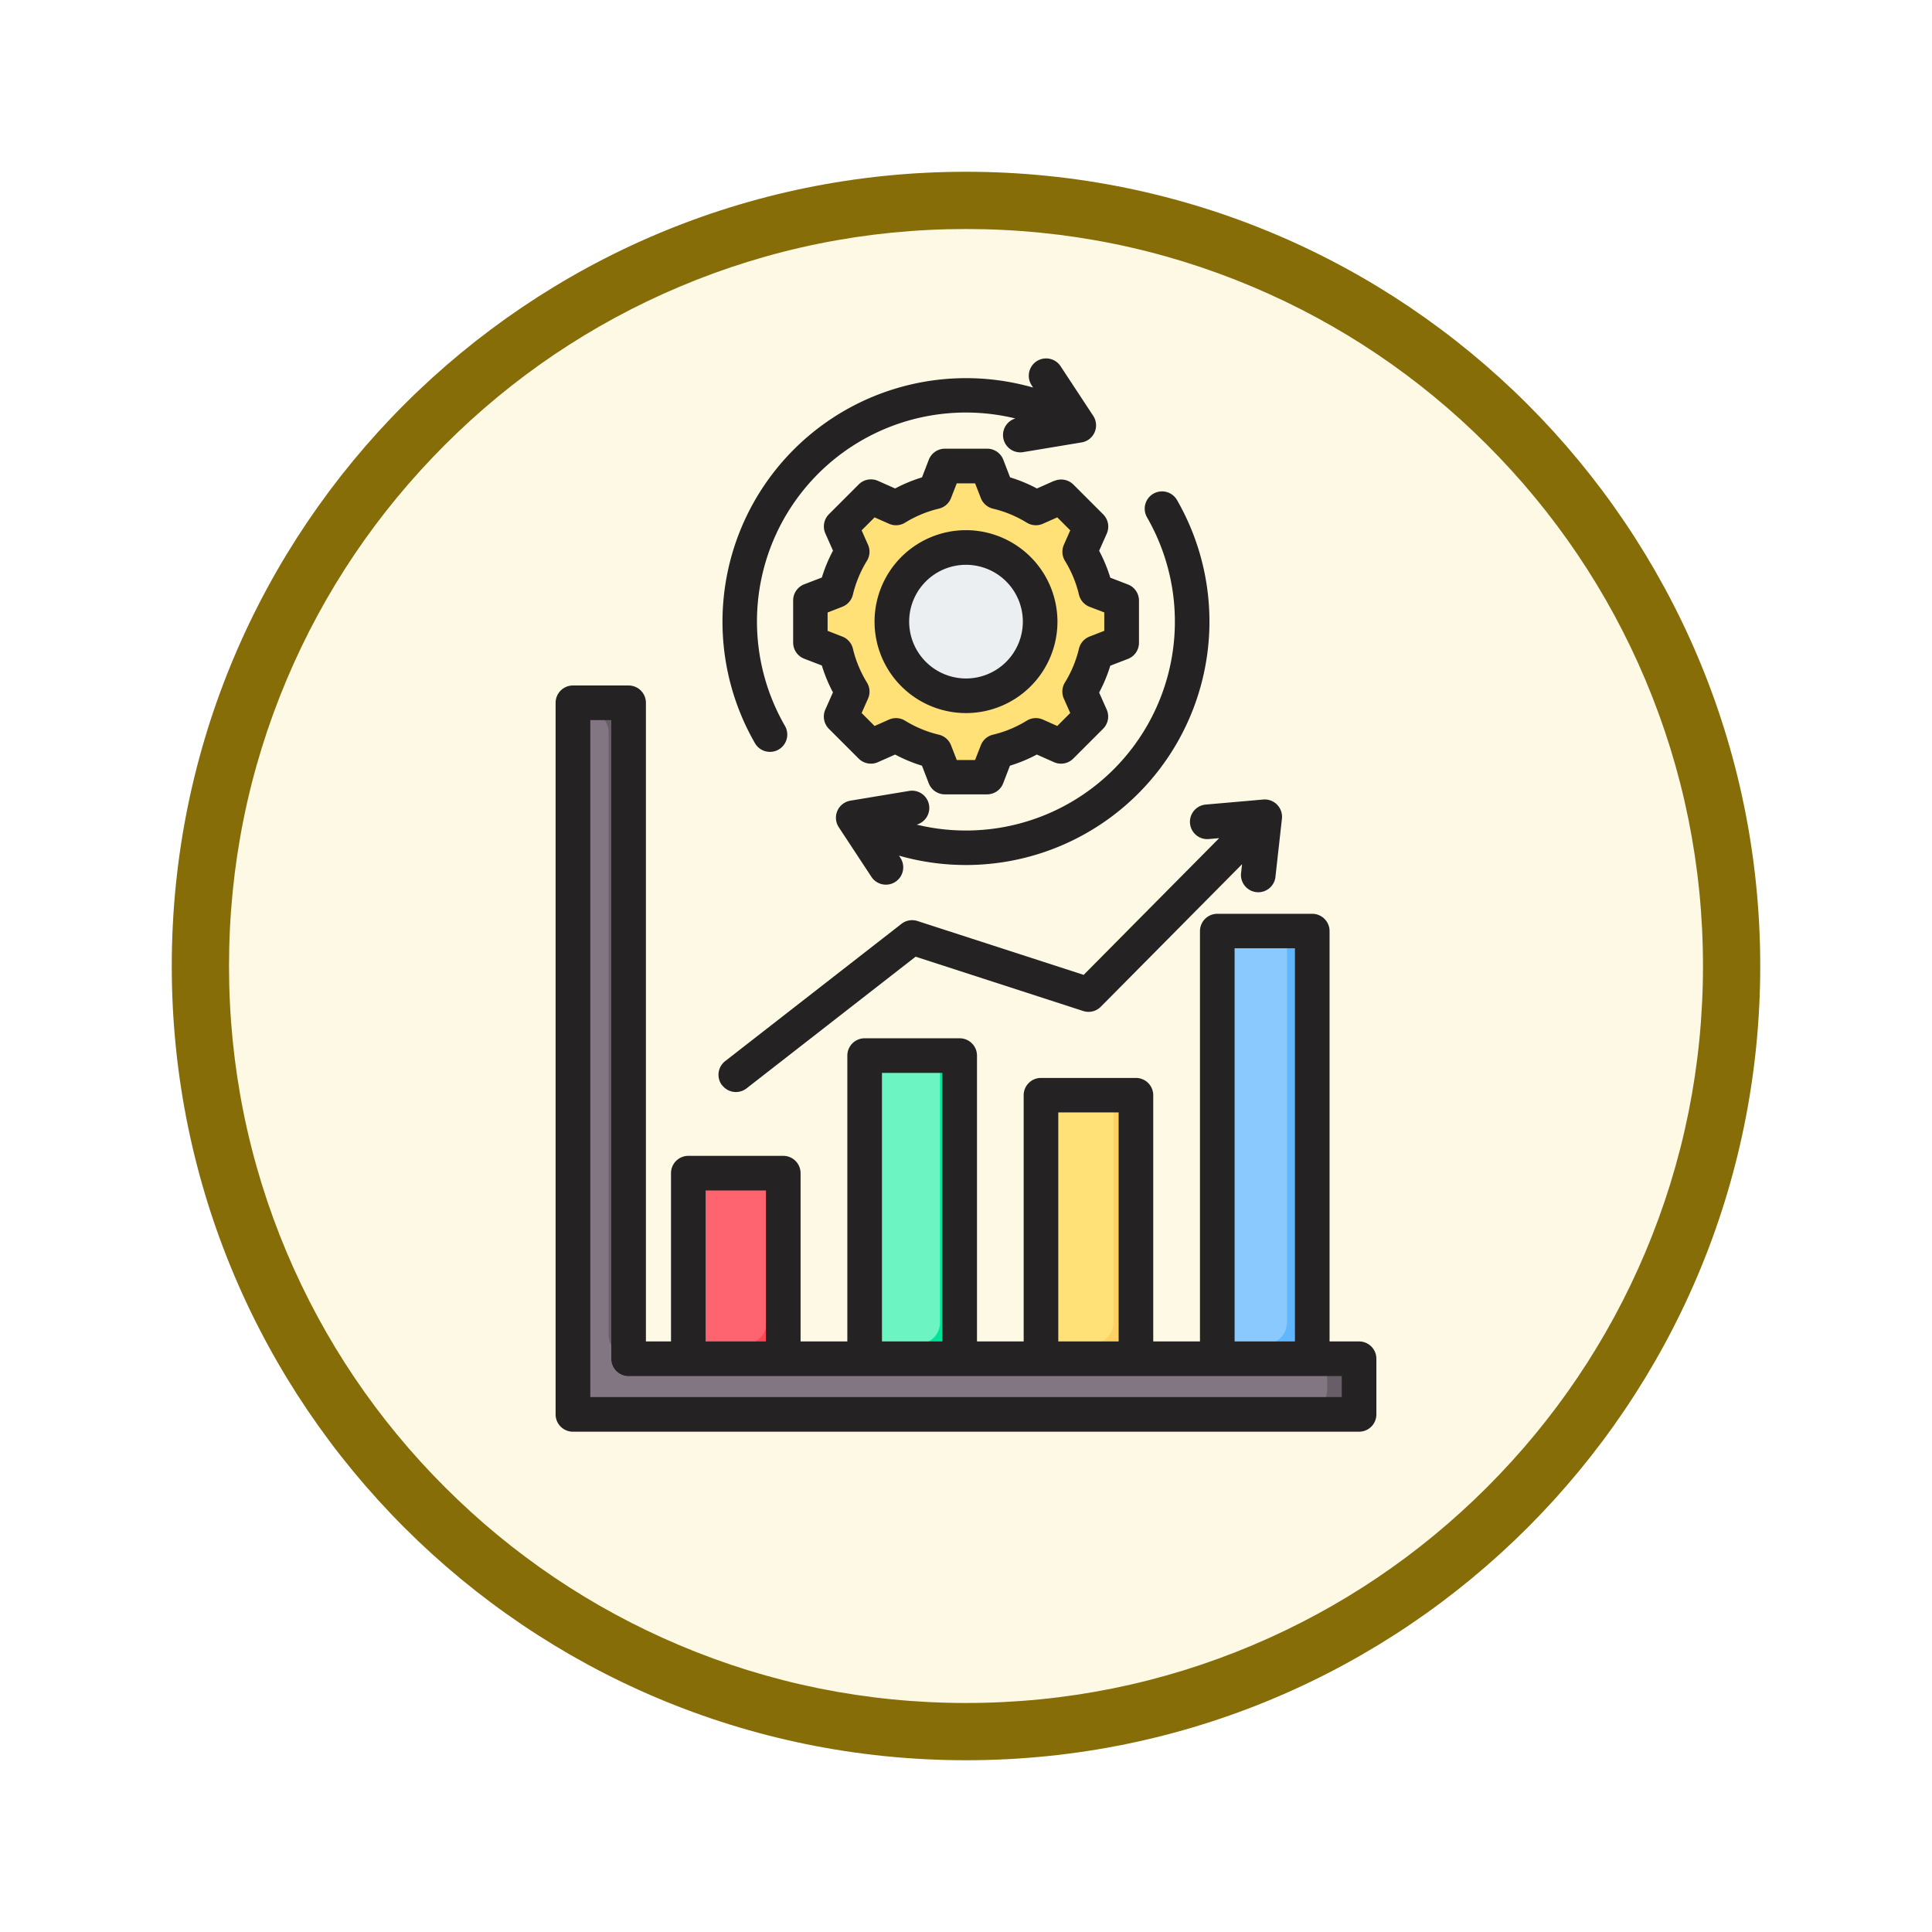 <svg xmlns="http://www.w3.org/2000/svg" xmlns:xlink="http://www.w3.org/1999/xlink" width="101.234" height="101.234" viewBox="0 0 101.234 101.234">
  <defs>
    <filter id="Trazado_904820" x="0" y="0" width="101.234" height="101.234" filterUnits="userSpaceOnUse">
      <feOffset dy="3" input="SourceAlpha"/>
      <feGaussianBlur stdDeviation="3" result="blur"/>
      <feFlood flood-opacity="0.161"/>
      <feComposite operator="in" in2="blur"/>
      <feComposite in="SourceGraphic"/>
    </filter>
  </defs>
  <g id="Grupo_1209427" data-name="Grupo 1209427" transform="translate(-172.767 -2861.102)">
    <g id="Grupo_1209250" data-name="Grupo 1209250" transform="translate(181.767 2867.102)">
      <g id="Grupo_1174741" data-name="Grupo 1174741" transform="translate(0 0)">
        <g id="Grupo_1173585" data-name="Grupo 1173585">
          <g id="Grupo_1173428" data-name="Grupo 1173428">
            <g id="Grupo_1171958" data-name="Grupo 1171958">
              <g id="Grupo_1167341" data-name="Grupo 1167341">
                <g id="Grupo_1166792" data-name="Grupo 1166792">
                  <g transform="matrix(1, 0, 0, 1, -9, -6)" filter="url(#Trazado_904820)">
                    <g id="Trazado_904820-2" data-name="Trazado 904820" transform="translate(9 6)" fill="#fef9e5">
                      <path d="M 41.617 81.734 C 36.2 81.734 30.947 80.673 26.002 78.582 C 21.225 76.561 16.935 73.668 13.25 69.984 C 9.565 66.299 6.672 62.009 4.652 57.232 C 2.56 52.287 1.5 47.033 1.5 41.617 C 1.5 36.2 2.56 30.947 4.652 26.002 C 6.672 21.225 9.565 16.935 13.25 13.25 C 16.935 9.565 21.225 6.672 26.002 4.652 C 30.947 2.56 36.2 1.5 41.617 1.5 C 47.033 1.5 52.287 2.56 57.232 4.652 C 62.009 6.672 66.299 9.565 69.984 13.25 C 73.668 16.935 76.561 21.225 78.582 26.002 C 80.673 30.947 81.734 36.2 81.734 41.617 C 81.734 47.033 80.673 52.287 78.582 57.232 C 76.561 62.009 73.668 66.299 69.984 69.984 C 66.299 73.668 62.009 76.561 57.232 78.582 C 52.287 80.673 47.033 81.734 41.617 81.734 Z" stroke="none"/>
                      <path d="M 41.617 3 C 36.402 3 31.345 4.021 26.586 6.033 C 21.988 7.978 17.858 10.763 14.311 14.311 C 10.763 17.858 7.978 21.988 6.033 26.586 C 4.021 31.345 3 36.402 3 41.617 C 3 46.831 4.021 51.888 6.033 56.647 C 7.978 61.245 10.763 65.376 14.311 68.923 C 17.858 72.471 21.988 75.255 26.586 77.2 C 31.345 79.213 36.402 80.234 41.617 80.234 C 46.831 80.234 51.888 79.213 56.647 77.2 C 61.245 75.255 65.376 72.471 68.923 68.923 C 72.47 65.376 75.255 61.245 77.2 56.647 C 79.213 51.888 80.234 46.831 80.234 41.617 C 80.234 36.402 79.213 31.345 77.2 26.586 C 75.255 21.988 72.47 17.858 68.923 14.311 C 65.376 10.763 61.245 7.978 56.647 6.033 C 51.888 4.021 46.831 3 41.617 3 M 41.617 -7.62939453125e-06 C 64.601 -7.62939453125e-06 83.234 18.632 83.234 41.617 C 83.234 64.601 64.601 83.234 41.617 83.234 C 18.632 83.234 7.62939453125e-06 64.601 7.62939453125e-06 41.617 C 7.62939453125e-06 18.632 18.632 -7.62939453125e-06 41.617 -7.62939453125e-06 Z" stroke="none" fill="#866d08"/>
                    </g>
                  </g>
                </g>
              </g>
            </g>
          </g>
        </g>
      </g>
    </g>
    <g id="measurement_11670183" transform="translate(135.56 2871.891)">
      <g id="Grupo_1209426" data-name="Grupo 1209426" transform="translate(67.342 13.622)">
        <g id="Grupo_1209418" data-name="Grupo 1209418" transform="translate(12.547)">
          <path id="Trazado_1056220" data-name="Trazado 1056220" d="M195.629,58.923a6.841,6.841,0,0,1,2,.831l1.3-.578,1.535,1.535-.578,1.3a6.844,6.844,0,0,1,.831,2l1.328.511V66.7l-1.329.512a6.842,6.842,0,0,1-.831,2l.578,1.3-1.535,1.535-1.3-.578a6.846,6.846,0,0,1-2,.831l-.511,1.328h-2.17l-.511-1.329a6.844,6.844,0,0,1-2-.831l-1.3.578L187.6,70.515l.578-1.3a6.846,6.846,0,0,1-.831-2l-1.328-.511v-2.17l1.329-.511a6.843,6.843,0,0,1,.831-2l-.578-1.3,1.535-1.535,1.3.578a6.845,6.845,0,0,1,2-.831l.511-1.329h2.17Z" transform="translate(-186.015 -57.595)" fill="#ffe177" fill-rule="evenodd"/>
          <path id="Trazado_1056221" data-name="Trazado 1056221" d="M213.222,71.468l-1.3.578-.2-.2,1.22-.542Q213.078,71.389,213.222,71.468Zm5.2-12.548a6.844,6.844,0,0,1,1.979.815l.025.015-.372.165a9.036,9.036,0,0,0-2.287-1l-.511-1.329h.655Zm-6.7.454.2-.2,1.3.578q-.144.079-.283.165Zm9.552,0,.454-.2,1.535,1.535-.578,1.3a6.845,6.845,0,0,1,.831,2l1.328.511v2.17l-1.329.512a6.843,6.843,0,0,1-.831,2l.578,1.3-1.535,1.535-.454-.2,1.333-1.333-.578-1.3a6.846,6.846,0,0,0,.831-2l1.329-.512v-2.17l-1.328-.511a6.846,6.846,0,0,0-.831-2l.578-1.3Zm-.873,12.11a6.843,6.843,0,0,1-1.979.815l-.511,1.328h-.655l.511-1.328a9.035,9.035,0,0,0,2.288-1l.372.165-.025.016Z" transform="translate(-208.804 -57.591)" fill="#ffd064" fill-rule="evenodd"/>
          <ellipse id="Elipse_13619" data-name="Elipse 13619" cx="4.294" cy="4.294" rx="4.294" ry="4.294" transform="translate(2.835 11.16) rotate(-76.297)" fill="#eceff1"/>
          <path id="Trazado_1056222" data-name="Trazado 1056222" d="M223.16,90.444c.1,0,.2,0,.3.011a4.293,4.293,0,0,0,0,8.566c-.1.007-.2.011-.3.011a4.294,4.294,0,0,1,0-8.587Z" transform="translate(-215.142 -86.72)" fill="#d1d1d6" fill-rule="evenodd"/>
        </g>
        <g id="Grupo_1209425" data-name="Grupo 1209425" transform="translate(0 12.856)">
          <g id="Grupo_1209419" data-name="Grupo 1209419">
            <path id="Trazado_1056223" data-name="Trazado 1056223" d="M79.325,204.8h35.42a1.117,1.117,0,0,1,1.115,1.115v.64a1.117,1.117,0,0,1-1.115,1.115H76.454a1.117,1.117,0,0,1-1.115-1.115V172.108a1.117,1.117,0,0,1,1.115-1.115h.64a1.117,1.117,0,0,1,1.115,1.115v31.576a1.117,1.117,0,0,0,1.115,1.115Z" transform="translate(-75.339 -170.993)" fill="#837683" fill-rule="evenodd"/>
            <path id="Trazado_1056224" data-name="Trazado 1056224" d="M120.494,204.8h1.115a1.117,1.117,0,0,1,1.115,1.115v.64a1.117,1.117,0,0,1-1.115,1.115h-1.115a1.117,1.117,0,0,0,1.115-1.115v-.64A1.117,1.117,0,0,0,120.494,204.8ZM83.081,171.02a1.108,1.108,0,0,1,.238-.026h.64a1.117,1.117,0,0,1,1.115,1.115v31.576a1.117,1.117,0,0,0,1.115,1.115H85.074a1.117,1.117,0,0,1-1.115-1.115V172.109a1.118,1.118,0,0,0-.878-1.089Z" transform="translate(-82.203 -170.994)" fill="#685e68" fill-rule="evenodd"/>
          </g>
          <g id="Grupo_1209424" data-name="Grupo 1209424" transform="translate(6.253 11.109)">
            <g id="Grupo_1209420" data-name="Grupo 1209420" transform="translate(9.088 6.421)">
              <path id="Trazado_1056225" data-name="Trazado 1056225" d="M211.775,325.623h2.664a1.117,1.117,0,0,1,1.115,1.115v13.392a1.117,1.117,0,0,1-1.115,1.115h-2.664a1.117,1.117,0,0,1-1.115-1.115V326.738A1.117,1.117,0,0,1,211.775,325.623Z" transform="translate(-210.66 -325.623)" fill="#6cf5c2" fill-rule="evenodd"/>
              <path id="Trazado_1056226" data-name="Trazado 1056226" d="M234.162,325.623h1.115a1.117,1.117,0,0,1,1.115,1.115v13.392a1.117,1.117,0,0,1-1.115,1.115h-1.115a1.117,1.117,0,0,0,1.115-1.115V326.738A1.117,1.117,0,0,0,234.162,325.623Z" transform="translate(-231.498 -325.623)" fill="#00e499" fill-rule="evenodd"/>
            </g>
            <g id="Grupo_1209421" data-name="Grupo 1209421" transform="translate(18.177 8.46)">
              <path id="Trazado_1056227" data-name="Trazado 1056227" d="M291.945,343.617h2.664a1.117,1.117,0,0,1,1.115,1.115v11.352a1.117,1.117,0,0,1-1.115,1.115h-2.664a1.117,1.117,0,0,1-1.115-1.115V344.732A1.117,1.117,0,0,1,291.945,343.617Z" transform="translate(-290.83 -343.617)" fill="#ffe177" fill-rule="evenodd"/>
              <path id="Trazado_1056228" data-name="Trazado 1056228" d="M314.33,343.617h1.115a1.117,1.117,0,0,1,1.115,1.115v11.352a1.117,1.117,0,0,1-1.115,1.115H314.33a1.117,1.117,0,0,0,1.115-1.115V344.732A1.117,1.117,0,0,0,314.33,343.617Z" transform="translate(-311.666 -343.617)" fill="#ffd064" fill-rule="evenodd"/>
            </g>
            <g id="Grupo_1209422" data-name="Grupo 1209422" transform="translate(27.265)">
              <path id="Trazado_1056229" data-name="Trazado 1056229" d="M372.112,268.988h2.664a1.117,1.117,0,0,1,1.115,1.115v19.813a1.117,1.117,0,0,1-1.115,1.115h-2.664A1.117,1.117,0,0,1,371,289.916V270.1A1.117,1.117,0,0,1,372.112,268.988Z" transform="translate(-370.997 -268.988)" fill="#8ac9fe" fill-rule="evenodd"/>
              <path id="Trazado_1056230" data-name="Trazado 1056230" d="M394.5,268.988h1.115a1.117,1.117,0,0,1,1.115,1.115v19.813a1.117,1.117,0,0,1-1.115,1.115H394.5a1.117,1.117,0,0,0,1.115-1.115V270.1A1.117,1.117,0,0,0,394.5,268.988Z" transform="translate(-391.834 -268.988)" fill="#60b7ff" fill-rule="evenodd"/>
            </g>
            <g id="Grupo_1209423" data-name="Grupo 1209423" transform="translate(0 12.48)">
              <path id="Trazado_1056231" data-name="Trazado 1056231" d="M131.607,379.077h2.664a1.117,1.117,0,0,1,1.115,1.115v7.332a1.117,1.117,0,0,1-1.115,1.115h-2.664a1.117,1.117,0,0,1-1.115-1.115v-7.332A1.117,1.117,0,0,1,131.607,379.077Z" transform="translate(-130.492 -379.077)" fill="#fe646f" fill-rule="evenodd"/>
              <path id="Trazado_1056232" data-name="Trazado 1056232" d="M153.993,379.077h1.115a1.117,1.117,0,0,1,1.115,1.115v7.332a1.117,1.117,0,0,1-1.115,1.115h-1.115a1.117,1.117,0,0,0,1.115-1.115v-7.332A1.117,1.117,0,0,0,153.993,379.077Z" transform="translate(-151.329 -379.077)" fill="#fd4755" fill-rule="evenodd"/>
            </g>
          </g>
        </g>
      </g>
      <path id="Trazado_1056233" data-name="Trazado 1056233" d="M76.761,28.145A12.762,12.762,0,0,1,91.338,9.518L91.264,9.4a.907.907,0,0,1,1.516-1l1.71,2.6a.907.907,0,0,1-.609,1.393l-3.071.51a.907.907,0,0,1-.4-1.765A10.948,10.948,0,0,0,78.333,27.24a.907.907,0,1,1-1.572.905ZM97.314,16.327A10.948,10.948,0,0,1,85.239,32.42a.906.906,0,0,0-.4-1.765l-3.071.51a.906.906,0,0,0-.609,1.393l1.71,2.6a.907.907,0,1,0,1.516-1l-.074-.113A12.761,12.761,0,0,0,98.886,15.422a.907.907,0,1,0-1.572.905Zm-9.49,8.435a2.978,2.978,0,1,0-2.978-2.978A2.981,2.981,0,0,0,87.823,24.762Zm0-7.771a4.792,4.792,0,1,0,4.792,4.792A4.8,4.8,0,0,0,87.823,16.991ZM94.3,21.007a.91.91,0,0,1-.557-.636,6.032,6.032,0,0,0-.733-1.772.906.906,0,0,1-.057-.844L93.286,17l-.679-.68-.755.335a.907.907,0,0,1-.843-.057,6.035,6.035,0,0,0-1.772-.734.908.908,0,0,1-.636-.557l-.3-.77h-.961l-.3.77a.908.908,0,0,1-.637.556,6.047,6.047,0,0,0-1.771.735.906.906,0,0,1-.843.057l-.755-.335-.679.68.334.754a.905.905,0,0,1-.057.844,6.075,6.075,0,0,0-.735,1.771.906.906,0,0,1-.555.636l-.77.3v.961l.769.3a.9.9,0,0,1,.557.636,6.073,6.073,0,0,0,.735,1.772.905.905,0,0,1,.057.844l-.335.754.679.68.755-.335a.906.906,0,0,1,.843.057,6.052,6.052,0,0,0,1.771.734.908.908,0,0,1,.637.556l.3.77H88.3l.3-.769a.908.908,0,0,1,.636-.557,6.029,6.029,0,0,0,1.772-.735.909.909,0,0,1,.845-.057l.754.335.679-.68-.336-.754a.909.909,0,0,1,.057-.844,6.01,6.01,0,0,0,.735-1.771.908.908,0,0,1,.557-.637l.77-.3V21.3Zm-1.859-6.6-.9.4a7.841,7.841,0,0,0-1.407-.583l-.355-.922a.908.908,0,0,0-.847-.581H86.721a.908.908,0,0,0-.847.581l-.355.922a7.82,7.82,0,0,0-1.407.583l-.9-.4a.908.908,0,0,0-1.01.188l-1.56,1.56a.906.906,0,0,0-.187,1.009l.4.9a7.845,7.845,0,0,0-.584,1.408l-.923.355a.908.908,0,0,0-.581.847v2.206a.907.907,0,0,0,.581.847l.922.355a7.83,7.83,0,0,0,.583,1.408l-.4.9a.906.906,0,0,0,.187,1.01l1.56,1.56a.908.908,0,0,0,1.01.188l.9-.4a7.833,7.833,0,0,0,1.407.584l.355.922a.908.908,0,0,0,.847.581h2.206a.907.907,0,0,0,.847-.581l.355-.922a7.883,7.883,0,0,0,1.408-.584l.9.4a.908.908,0,0,0,1.01-.188l1.56-1.56A.905.905,0,0,0,95.2,26.4l-.4-.9a7.825,7.825,0,0,0,.584-1.407l.922-.355a.906.906,0,0,0,.582-.846V20.681a.907.907,0,0,0-.582-.846l-.922-.355a7.82,7.82,0,0,0-.584-1.408l.4-.9a.906.906,0,0,0-.187-1.009l-1.56-1.56a.908.908,0,0,0-1.01-.188ZM75.046,46.085a.907.907,0,0,1,.159-1.273l9.239-7.194a.907.907,0,0,1,.837-.147l8.709,2.822,7.1-7.164-.541.047a.907.907,0,1,1-.159-1.807l3.008-.264a.908.908,0,0,1,.981,1l-.335,3a.907.907,0,1,1-1.8-.2l.045-.411-7.4,7.467a.905.905,0,0,1-.924.225l-8.781-2.846-8.859,6.9a.906.906,0,0,1-1.273-.159Zm32.467,16.33v-1.1H70.145a.907.907,0,0,1-.907-.907V26.944h-1.1V62.416ZM74.181,51.59h3.162V59.5H74.181Zm9.24-6.16V59.5h3.162V45.43ZM92.66,47.5h3.162V59.5H92.66Zm9.238-8.6V59.5h3.162V38.9Zm6.522,20.6h-1.546V38a.907.907,0,0,0-.907-.907h-4.976a.908.908,0,0,0-.907.907V59.5H97.635V46.6a.907.907,0,0,0-.907-.907H91.753a.907.907,0,0,0-.907.907V59.5H88.4V44.523a.907.907,0,0,0-.907-.907H82.513a.907.907,0,0,0-.907.907V59.5h-2.45V50.683a.907.907,0,0,0-.907-.907H73.274a.907.907,0,0,0-.907.907V59.5H71.052V26.037a.907.907,0,0,0-.907-.907H67.227a.907.907,0,0,0-.907.907V63.323a.907.907,0,0,0,.907.907H108.42a.907.907,0,0,0,.907-.907V60.4A.907.907,0,0,0,108.42,59.5Z" transform="translate(0 0)" fill="#242222" fill-rule="evenodd"/>
    </g>
  </g>
</svg>
